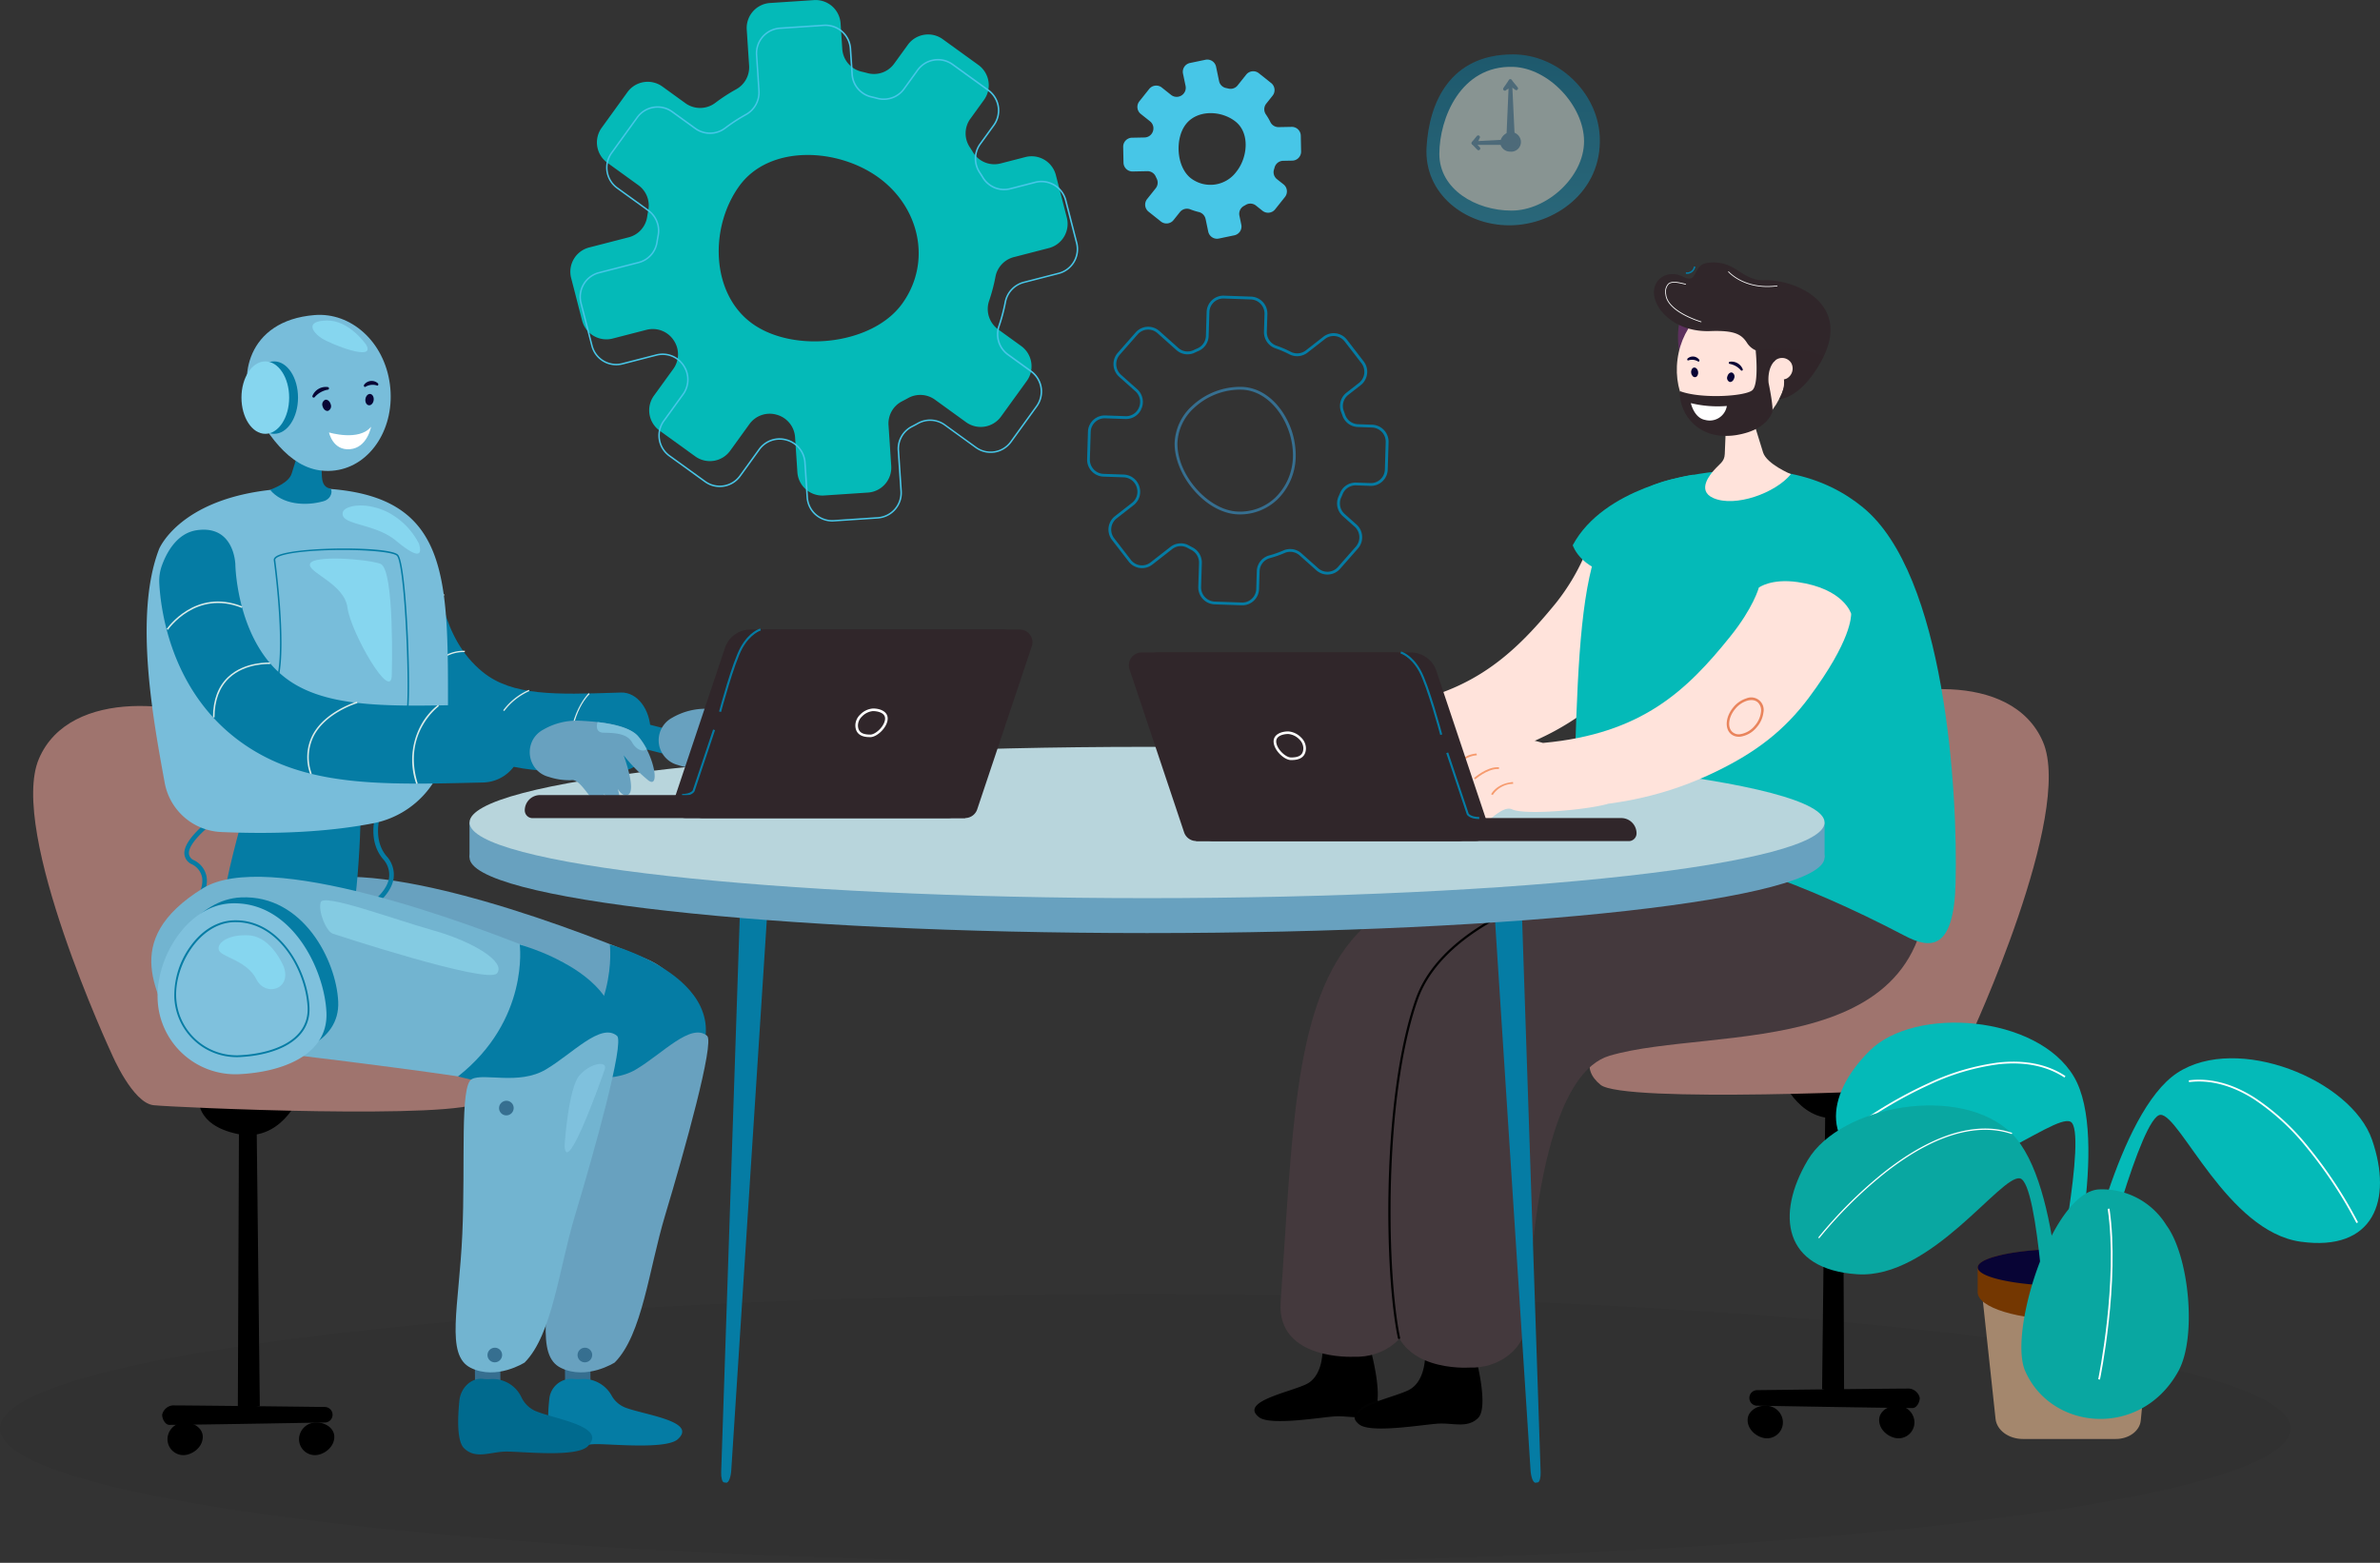 <svg xmlns="http://www.w3.org/2000/svg" xmlns:xlink="http://www.w3.org/1999/xlink" width="536" height="352" viewBox="0 0 536 352">
  <rect x="0" y="0" width="536" height="352" fill="#333333" stroke="none"/>
  <defs>
    <clipPath id="clip-path">
      <rect id="Rectangle_20336" data-name="Rectangle 20336" width="39.05" height="38.499" fill="none"/>
    </clipPath>
    <linearGradient id="linear-gradient" x1="0.5" x2="0.5" y2="1" gradientUnits="objectBoundingBox">
      <stop offset="0" stop-color="#087fa7"/>
      <stop offset="1" stop-color="#219bc0"/>
    </linearGradient>
  </defs>
  <g id="Group_54561" data-name="Group 54561" transform="translate(-269.894 -177.571)">
    <path id="Path_55560" data-name="Path 55560" d="M785.761,1301.86c0,16.7-115.481,30.243-257.933,30.243s-257.934-13.54-257.934-30.243,115.481-30.243,257.934-30.243,257.933,13.541,257.933,30.243" transform="translate(0 -802.532)" opacity="0.04"/>
    <path id="Path_55561" data-name="Path 55561" d="M1811.8,1142.754l4.953,1.234-.31-77.09-3.81,1.979Z" transform="translate(-1131.55 -652.296)"/>
    <path id="Path_55562" data-name="Path 55562" d="M1751.988,1355.289s26.225.471,34.969.538c.965.007,1.659-1.321,1.659-2.286a2.715,2.715,0,0,0-2.376-2.107c-8.562.045-34.251.358-34.251.358a1.748,1.748,0,0,0,0,3.5" transform="translate(-1086.372 -861.107)"/>
    <path id="Path_55563" data-name="Path 55563" d="M1867.961,1369.058a3.842,3.842,0,0,0-3.945-3.138c-1.945,0-3.945,1.283-3.945,3.228,0,2.421,2.449,4.124,4.393,4.124a3.6,3.6,0,0,0,3.5-4.214" transform="translate(-1166.972 -871.737)"/>
    <path id="Path_55564" data-name="Path 55564" d="M1756.656,1369.058a3.842,3.842,0,0,0-3.945-3.138c-1.945,0-3.945,1.283-3.945,3.228,0,2.421,2.448,4.124,4.393,4.124a3.6,3.6,0,0,0,3.5-4.214" transform="translate(-1085.29 -871.737)"/>
    <path id="Path_55565" data-name="Path 55565" d="M1801.207,1091.013s.941,6.254-8.742,8.271-13.852-8.271-13.852-8.271Z" transform="translate(-1107.193 -670.095)"/>
    <path id="Path_55566" data-name="Path 55566" d="M1652.563,828.306c2.226-14.073,5.157-54.226,19.748-62.871,11.21-6.642,37.8-9.854,44.785,6.458s-16.416,66.556-16.416,66.556-4.667,10.988-9.407,11.487-68.729,3.362-73.815-.8c-9.1-7.45,7.79-17.907,35.106-20.83" transform="translate(-987.106 -427.225)" fill="#9f746e"/>
    <path id="Path_55567" data-name="Path 55567" d="M476.094,1156.988l-4.953,1.234.311-77.09,3.811,1.979Z" transform="translate(-147.688 -662.742)"/>
    <path id="Path_55568" data-name="Path 55568" d="M443.748,1369.523s-26.225.471-34.968.538c-.966.007-1.659-1.321-1.659-2.286a2.715,2.715,0,0,1,2.376-2.107c8.563.045,34.251.359,34.251.359a1.748,1.748,0,0,1,0,3.5" transform="translate(-100.706 -871.552)"/>
    <path id="Path_55569" data-name="Path 55569" d="M411.69,1383.292a3.842,3.842,0,0,1,3.945-3.138c1.945,0,3.945,1.283,3.945,3.228,0,2.421-2.449,4.124-4.393,4.124a3.6,3.6,0,0,1-3.5-4.214" transform="translate(-104.02 -882.183)"/>
    <path id="Path_55570" data-name="Path 55570" d="M522.995,1383.292a3.842,3.842,0,0,1,3.945-3.138c1.945,0,3.945,1.283,3.945,3.228,0,2.421-2.449,4.124-4.393,4.124a3.6,3.6,0,0,1-3.5-4.214" transform="translate(-185.702 -882.183)"/>
    <path id="Path_55571" data-name="Path 55571" d="M437.977,1105.247s-.941,6.254,8.742,8.271,13.852-8.271,13.852-8.271Z" transform="translate(-123.332 -680.537)"/>
    <path id="Path_55572" data-name="Path 55572" d="M363.8,842.54c-2.226-14.073-5.157-54.226-19.748-62.871-11.21-6.642-37.8-9.853-44.786,6.458s16.416,66.556,16.416,66.556,4.666,10.988,9.407,11.487,68.729,3.362,73.815-.8c9.105-7.45-7.79-17.907-35.105-20.83" transform="translate(-20.603 -437.666)" fill="#9f746e"/>
    <path id="Path_55573" data-name="Path 55573" d="M1875.435,1105.769s9.894-37.732,1.656-51.617-35.846-15.935-46-5.811-11.42,22.484,4.406,27.705,36.891-13.671,40.839-11.729-3.919,39.967-3.919,39.967Z" transform="translate(-1140.146 -634.096)" fill="#04bab8"/>
    <path id="Path_55574" data-name="Path 55574" d="M1836.7,1090.587l-.247-.324a98.694,98.694,0,0,1,17.456-10.3,52.779,52.779,0,0,1,15.74-4.638c5.935-.637,11,.394,15.043,3.059l-.223.341c-3.966-2.613-8.937-3.621-14.777-3a52.369,52.369,0,0,0-15.616,4.605,98.227,98.227,0,0,0-17.375,10.249" transform="translate(-1149.638 -658.449)" fill="#fff"/>
    <path id="Path_55575" data-name="Path 55575" d="M1977.346,1304.212H1956.4c-3.2,0-5.875-1.963-6.15-4.518l-3.021-28.077h38.461l-2.737,28.436c-.226,2.347-2.67,4.16-5.61,4.16" transform="translate(-1230.937 -802.532)" fill="#a4876d"/>
    <path id="Path_55576" data-name="Path 55576" d="M1984.285,1237.592v5.583c0,3.454-9.145,6.254-20.427,6.254s-20.428-2.8-20.428-6.254v-5.583c0-1.753,5.268-3.257,12.736-3.877,2.374-.2,4.971-.31,7.692-.31,11.282,0,20.427,1.873,20.427,4.188" transform="translate(-1228.147 -774.545)" fill="#743701"/>
    <path id="Path_55577" data-name="Path 55577" d="M1984.288,1237.6a1.333,1.333,0,0,1-.557.976c-.909.78-2.9,1.48-5.619,2.022-1.062.213-2.239.4-3.5.564-.328.042-.662.083-1,.118-.2.025-.4.045-.6.065-1.052.11-2.158.2-3.305.269-.08.007-.16.012-.242.015q-.9.053-1.821.088c-.42.018-.844.03-1.274.043l-.5.01q-.985.019-2,.02c-.29,0-.577,0-.864-.005-.173,0-.348,0-.517-.005-.68-.01-1.352-.025-2.011-.05-1.1-.035-2.176-.092-3.21-.165l-.577-.043h0l-.459-.038-.52-.045c-1.134-.1-2.216-.223-3.233-.364-5.449-.75-9.031-2.027-9.031-3.475,0-.888,1.349-1.711,3.65-2.388a35.922,35.922,0,0,1,4.769-1c.1-.018.2-.033.3-.045h0c.182-.028.367-.053.555-.078,1.084-.146,2.239-.271,3.453-.371l.192-.015c1.2-.1,2.461-.173,3.762-.221q1.18-.049,2.411-.062c.437-.008.882-.01,1.327-.01q1.049,0,2.069.023c.17,0,.337,0,.5.01,1.2.03,2.371.083,3.5.156.3.018.609.04.909.063q1.442.1,2.778.256c1.274.14,2.468.311,3.56.5.185.032.367.065.544.1.122.023.245.045.365.07a21.129,21.129,0,0,1,4.356,1.264c1.185.529,1.844,1.119,1.844,1.741" transform="translate(-1228.15 -774.556)" fill="#080435"/>
    <path id="Path_55578" data-name="Path 55578" d="M2033.048,1122.534s7.642-38.255,21.122-47.087,39.172,1.524,43.856,15.1.407,25.236-16.092,22.935-27.142-28.573-31.538-28.573-13.987,37.624-13.987,37.624Z" transform="translate(-1293.914 -656.237)" fill="#04bab8"/>
    <path id="Path_55579" data-name="Path 55579" d="M2159.848,1122.629a98.8,98.8,0,0,0-11.119-16.885,52.605,52.605,0,0,0-12.006-11.03c-4.969-3.14-9.874-4.431-14.58-3.836l-.051-.4c4.8-.607,9.8.7,14.85,3.9a53.02,53.02,0,0,1,12.1,11.118,99.217,99.217,0,0,1,11.166,16.959Z" transform="translate(-1359.261 -669.575)" fill="#fff"/>
    <path id="Path_55580" data-name="Path 55580" d="M1845.657,1168.625s.2-39.017-11.224-50.4-38.672-6.446-45.989,5.9-5.47,24.635,11.152,25.724,32.326-22.484,36.631-21.594,6.138,39.685,6.138,39.685Z" transform="translate(-1111.416 -685.268)" fill="#09a7a1"/>
    <path id="Path_55581" data-name="Path 55581" d="M1808.711,1156.4l-.222-.172a98.8,98.8,0,0,1,14.333-14.34c13.933-11.169,23.655-11.2,29.36-9.232l-.093.265c-5.637-1.923-15.26-1.9-29.09,9.189a98.825,98.825,0,0,0-14.288,14.29" transform="translate(-1129.118 -699.912)" fill="#fff"/>
    <path id="Path_55582" data-name="Path 55582" d="M2013.09,1190.926a16.973,16.973,0,0,0-15.112-8.08c-10.475.381-20.592,32.015-16.7,40.893,5.957,13.595,26.222,15.19,34.526,0,4.156-7.6,2.432-25.794-2.712-32.813" transform="translate(-1255.296 -737.377)" fill="#09a7a1"/>
    <path id="Path_55583" data-name="Path 55583" d="M2045.84,1237.643l-.4-.084c.046-.218,4.531-21.981,2.145-38.371l.4-.059c2.4,16.462-2.1,38.3-2.15,38.514" transform="translate(-1303.01 -749.336)" fill="#fff"/>
    <g id="Group_54551" data-name="Group 54551" transform="translate(591.141 189.821)" opacity="0.5">
      <g id="Group_54550" data-name="Group 54550" transform="translate(0 0)">
        <g id="Group_54549" data-name="Group 54549" clip-path="url(#clip-path)">
          <path id="Path_55584" data-name="Path 55584" d="M1516,242.129c-.465-10.04-9.483-18.529-19.533-18.529-14.239,0-18.909,10.909-19.471,20.943-.583,10.423,8.6,17.556,18.654,17.556s20.927-7.5,20.35-19.971" transform="translate(-1476.968 -223.6)" fill="url(#linear-gradient)"/>
          <path id="Path_55585" data-name="Path 55585" d="M1520.489,250.909c0-7.995-7.981-16.512-15.971-16.768-11.822-.378-16.616,11.615-16.616,19.61s8.253,12.761,16.248,12.761,16.34-7.608,16.34-15.6" transform="translate(-1484.993 -231.329)" fill="#ddf6f2"/>
          <path id="Path_55586" data-name="Path 55586" d="M1543.981,291.139a2.294,2.294,0,0,0-2.364-1.819,2.659,2.659,0,0,0-2.274,2.418,2.258,2.258,0,0,0,2.274,1.993,2.184,2.184,0,0,0,2.364-2.592" transform="translate(-1522.743 -271.829)" fill="#68a1bf"/>
          <path id="Path_55587" data-name="Path 55587" d="M1543.514,259.41h-.4a.394.394,0,0,1-.394-.394c0-.218-.5-.957-.279-.957l.221-.464.474-10.8-.492.3a.394.394,0,1,1-.648-.447l1.213-1.759a.394.394,0,0,1,.718.224l.657,13.871c0,.217-.855.423-1.072.423" transform="translate(-1524.641 -239.1)" fill="#68a1bf"/>
          <path id="Path_55588" data-name="Path 55588" d="M1547.9,247.155a.394.394,0,0,1-.305-.145l-1.5-1.072a1.487,1.487,0,0,1,.214-1.128.394.394,0,0,1,.554.057l1.34,1.645a.394.394,0,0,1-.306.643" transform="translate(-1527.664 -239.1)" fill="#68a1bf"/>
          <path id="Path_55589" data-name="Path 55589" d="M1516.738,297.846a.392.392,0,0,1-.283-.121l-1.171-1.212a.394.394,0,0,1,.283-.668h0l9.3-.489c.217,0,.341.686.341.9v.4a.394.394,0,0,1-.395.394c-.218,0-.708.2-.708-.022l.315-.376-7.923-.018.524.543a.394.394,0,0,1-.284.668" transform="translate(-1505.006 -276.26)" fill="#68a1bf"/>
          <path id="Path_55590" data-name="Path 55590" d="M1515.566,294.285a.394.394,0,0,1-.306-.644l1.095-1.34a.394.394,0,0,1,.611.5l-.43,1a3.873,3.873,0,0,1-.97.482" transform="translate(-1505.005 -273.911)" fill="#68a1bf"/>
        </g>
      </g>
    </g>
    <path id="Path_55591" data-name="Path 55591" d="M1349.987,770.9s-15.762-4.09-21.186-.393-10.156,11.688-6.308,10.11a43.267,43.267,0,0,0,8.209-4.953s-6.279,8.973-3.582,10.3,7.33-7.163,7.33-7.163-8.089,9.646-5.135,10.073,9.01-6.446,9.01-6.446-9.495,7.885-6.052,8.3,7.656-5.558,10.6-4.936c3.747.793,8.491.835,10.113-.369Z" transform="translate(-771.436 -433.831)" fill="#ef9d6a"/>
    <path id="Path_55592" data-name="Path 55592" d="M1429.026,674.311l-1.667-14.53c22.177-1.825,32.4-11.467,42.343-23.614a47.8,47.8,0,0,0,6.965-11.931c1.523-3.595,7.834-4.3,11.7-3.766.07.01-1.774-2.93-1.7-2.919,10.5,1.586,12.691,4.809,12.691,4.809a56.745,56.745,0,0,1-11.1,26.5,58.991,58.991,0,0,1-22.006,17.713c-10.766,5.115-22.462,7.849-37.219,7.743" transform="translate(-849.421 -322.747)" fill="#ffe3db"/>
    <path id="Path_55593" data-name="Path 55593" d="M1432.029,1321.428s.177,6.009-3.791,7.923-15.65,4.084-11.043,7.7c2.643,2.076,14.454,0,17.81-.186s6.588,1.108,8.959-1.275c2.609-2.621-.806-14.772-.806-14.772a13.429,13.429,0,0,1-5.422,1.741,10.7,10.7,0,0,1-5.706-1.134" transform="translate(-841.185 -838.641)"/>
    <path id="Path_55594" data-name="Path 55594" d="M1346.756,1317.417s.171,5.794-3.655,7.64-15.09,3.937-10.648,7.426c2.549,2,13.936,0,17.172-.18s6.352,1.068,8.638-1.229c2.516-2.527-.777-14.243-.777-14.243a12.947,12.947,0,0,1-5.228,1.679,10.32,10.32,0,0,1-5.5-1.093" transform="translate(-779.024 -835.713)"/>
    <path id="Path_55595" data-name="Path 55595" d="M1353.489,977.66c2.6-36.77,2.874-65.536,15.817-81.3,14.166-17.254,55.223-27.064,70.124-27.615,24.3-.9,33.336,4.437,33.336,4.437,18.755,33.822-9.772,37.85-30.91,38.454q-1.047.03-2.1.073c-12.795.523-35.52,3.061-43.97,14.18-6.691,8.8-11.241,21.237-12.757,53.456-.291,6.182-6.093,10.9-13.1,10.621,0,0-17.367.918-16.434-12.307" transform="translate(-795.184 -506.804)" fill="#44393d"/>
    <path id="Path_55596" data-name="Path 55596" d="M1446.635,999.3c-.964-36.925-2.542-55.793,9.751-71.968,7.9-10.392,19.892-18.147,35.65-23.049,11.246-3.5,24.5-5.552,39.406-6.1,24.3-.9,35.191-3.331,35.191-3.331,5.868,48.711-47.469,39.582-71.133,46.537-11.428,3.359-17.09,27.407-18.606,59.626-.291,6.182-6.093,10.9-13.1,10.621,0,0-16.8,1.166-17.154-12.335" transform="translate(-863.095 -526.036)" fill="#44393d"/>
    <path id="Path_55597" data-name="Path 55597" d="M1666.114,583.026c-8.213-6.713-20.99-11.353-42.724-6.408s-21.074,27.286-22.631,80.6c0,0,26.839-2.858,74.74,22.281,5.842,3.066,11.091,3.364,11.484-11.831.536-20.7-2.369-69.517-20.869-84.637" transform="translate(-976.673 -291.178)" fill="#04bab8"/>
    <path id="Path_55598" data-name="Path 55598" d="M1447.128,1029.094a.255.255,0,0,1-.248-.2c-3.025-14.254-3.817-54.059,3.972-76.334,6.4-18.309,34.58-25.1,34.863-25.167a.255.255,0,0,1,.116.5c-.281.066-28.19,6.792-34.5,24.836-7.761,22.192-6.971,61.858-3.955,76.062a.254.254,0,0,1-.2.3.3.3,0,0,1-.053.007" transform="translate(-862.162 -549.913)" fill="#020202"/>
    <path id="Path_55599" data-name="Path 55599" d="M1418.515,1364.459a.2.2,0,0,1-.1-.023.217.217,0,0,1-.1-.292c.75-1.519,4.323-2.6,4.474-2.648a.208.208,0,0,1,.271.146.217.217,0,0,1-.146.271c-.036.01-3.542,1.076-4.209,2.423a.221.221,0,0,1-.2.122" transform="translate(-842.771 -868.482)" fill="#020202"/>
    <path id="Path_55600" data-name="Path 55600" d="M1725.864,492.428l-2.532-8.171-.737-2.379-4.333-13.987-.57,13.913-.341,8.351-.108,2.643c-.073,1.795-1.167,2.172-2.5,3.731-.539.632-3.991,4.463-.074,6.193,4.879,2.156,14-1.108,17.469-5.385-.027-.006-5.458-2.27-6.277-4.91" transform="translate(-1058.914 -212.97)" fill="#ffe3db"/>
    <path id="Path_55601" data-name="Path 55601" d="M1690.275,448.156a18.369,18.369,0,0,0,0,7.63c.883,4.245,5.2-6.189,5.2-6.189Z" transform="translate(-1042.077 -198.499)" fill="#5c305d"/>
    <path id="Path_55602" data-name="Path 55602" d="M1689,444.664c1.078-8.207,7.469-14.136,14.276-13.243s11.451,8.272,10.373,16.479-7.469,14.136-14.275,13.243-11.451-8.272-10.374-16.479" transform="translate(-1041.316 -186.153)" fill="#ffe3db"/>
    <path id="Path_55603" data-name="Path 55603" d="M1699.744,420.234l-6.017-.624a4.378,4.378,0,0,1-3.249-1.969c-1.233-1.93-2.716-2.92-8.329-2.71-7.107.267-11.8-3.97-12.568-7.689-.784-3.8,2.853-6.368,6.423-4.559s2.037-2.628,5.47-3.1c6.415-.88,7.616,4.064,12.868,3.9,6.886-.211,19.221,5.022,13.371,17.144Z" transform="translate(-1027.1 -162.788)" fill="#30262a"/>
    <path id="Path_55604" data-name="Path 55604" d="M1732.955,483.8a.252.252,0,0,1,.113-.464,2.728,2.728,0,0,1,2.9,1.653.254.254,0,0,1-.113.338.277.277,0,0,1-.338-.113,4.316,4.316,0,0,0-2.411-1.376.249.249,0,0,1-.155-.038" transform="translate(-1073.601 -224.289)" fill="#080435"/>
    <path id="Path_55605" data-name="Path 55605" d="M1733.037,493.767c-.158.58-.628.957-1.048.842a.976.976,0,0,1-.476-1.258c.158-.58.628-.957,1.049-.843a.976.976,0,0,1,.476,1.258" transform="translate(-1072.59 -231.022)" fill="#080435"/>
    <path id="Path_55606" data-name="Path 55606" d="M1697.829,479.858a.183.183,0,0,1-.136-.126.3.3,0,0,1,.1-.341,1.767,1.767,0,0,1,2.569.292.3.3,0,0,1,.005.352.186.186,0,0,1-.278.038,2.642,2.642,0,0,0-2.133-.245.168.168,0,0,1-.124.03" transform="translate(-1047.797 -221.098)" fill="#080435"/>
    <path id="Path_55607" data-name="Path 55607" d="M1702.531,489.319c.075.6-.216,1.124-.649,1.178s-.844-.386-.919-.982.216-1.124.649-1.178.844.386.919.982" transform="translate(-1050.201 -227.974)" fill="#080435"/>
    <path id="Path_55608" data-name="Path 55608" d="M1770.9,474.145s-4.155,8.967-10.047,9.624c0,0,4.765-6.833-5.278-11,0,0,9.22-1.451,15.324,1.373" transform="translate(-1090.287 -216.283)" fill="#302529"/>
    <path id="Path_55609" data-name="Path 55609" d="M1771.129,485.027a2.432,2.432,0,1,1,.984-3.491,2.573,2.573,0,0,1-.984,3.491" transform="translate(-1098.823 -222.216)" fill="#ffe3db"/>
    <path id="Path_55610" data-name="Path 55610" d="M1708.444,473.8s.8,7.524-.727,8.947-11.644,2.034-16.364.211a9.829,9.829,0,0,0,8.094,9.9,14.279,14.279,0,0,0,4.828-.016c3.3-.578,6.516-1.944,7.878-5.009.415-.933-.791-6.67-.791-6.67s-.453-3.367,1.505-5.119c0,0-2.261-2.032-4.423-2.244" transform="translate(-1043.156 -217.308)" fill="#302529"/>
    <path id="Path_55611" data-name="Path 55611" d="M1700.718,518.407a25.506,25.506,0,0,0,8.108.639,3.912,3.912,0,0,1-4.905,3.139c-2.491-.454-3.2-3.778-3.2-3.778" transform="translate(-1050.029 -250.036)" fill="#fff"/>
    <path id="Path_55612" data-name="Path 55612" d="M1696.6,404.726c-.033,0-.068,0-.1,0l.01-.338h.091a1.538,1.538,0,0,0,1.7-1.317l.337.033a1.889,1.889,0,0,1-2.034,1.625" transform="translate(-1046.931 -165.484)" fill="#057ca4"/>
    <path id="Path_55613" data-name="Path 55613" d="M1687.214,424.956c-.316-.093-7.751-2.3-8.073-6.306a2.7,2.7,0,0,1,.622-2.377c.816-.7,2.224-.374,3.464-.083.186.043.366.086.54.122l-.036.166c-.174-.036-.356-.079-.543-.122-1.2-.278-2.562-.6-3.315.046a2.559,2.559,0,0,0-.563,2.234c.313,3.893,7.875,6.134,7.951,6.154Z" transform="translate(-1034.179 -174.801)" fill="#fff"/>
    <path id="Path_55614" data-name="Path 55614" d="M1741.07,410.7c-5.943,0-8.827-3.37-8.858-3.41l.129-.106c.031.036,2.872,3.343,8.729,3.343a16.913,16.913,0,0,0,2.244-.152l.023.166a16.768,16.768,0,0,1-2.267.159" transform="translate(-1073.142 -168.505)" fill="#fff"/>
    <path id="Path_55615" data-name="Path 55615" d="M1627.924,578.873s-20.113,2.765-27.165,15.89c0,0,2.079,6.555,11.989,6.682s15.176-22.572,15.176-22.572" transform="translate(-976.673 -294.388)" fill="#04bab8"/>
    <path id="Path_55616" data-name="Path 55616" d="M811.441,793.219h0a2.778,2.778,0,0,1-3.362,2.018l-5.811-1.48a2.785,2.785,0,0,1,1.367-5.4l5.811,1.48a2.787,2.787,0,0,1,1.995,3.382" transform="translate(-389.163 -448.007)" fill="#057ca4"/>
    <path id="Path_55617" data-name="Path 55617" d="M626.691,665.764c-10.611,0-19.477-1.2-27.083-7.385C583.686,645.43,583.5,617.581,583.5,616.4c0,0-7.512-10.8-.035-10.226,6.344.488,9.972,5.821,11,9.483,1.995,7.114,2.25,19.869,11.824,27.656,6.665,5.42,16.516,5.1,30.151,4.659l1.016-.033c3.584-.106,6.556,3.724,6.641,8.575s-2.75,8.877-6.333,8.992l-1.013.033c-3.52.114-6.869.222-10.06.222" transform="translate(-227.688 -314.385)" fill="#057ca4"/>
    <path id="Path_55618" data-name="Path 55618" d="M830.452,778.722a14.962,14.962,0,0,1,7.978-1.941c4.469.178,10.962.895,13.234,3.479,3.593,4.086,5.094,12.022,2.329,9.962a35.853,35.853,0,0,1-5.572-5.668s3.194,8.5.755,9.007-4.41-7.261-4.41-7.261,4.508,9.412,2.048,9.145-5.907-7.032-5.907-7.032,6,8.287,3.15,7.911-5.053-6.654-7.492-6.146a14.655,14.655,0,0,1-5.024-.756,5.751,5.751,0,0,1-1.341-10.558Z" transform="translate(-409.047 -439.563)" fill="#68a1bf"/>
    <path id="Path_55619" data-name="Path 55619" d="M752.669,781.312c-2.643-11.53,3.553-17.693,3.617-17.753l.205.212c-2.134,2.069-5.619,8.385-3.534,17.475Z" transform="translate(-353.809 -429.872)" fill="#daebe8"/>
    <path id="Path_55620" data-name="Path 55620" d="M686.9,777.064c-.813-3.449-.983-8.451,2.822-12.675a14.782,14.782,0,0,1,4.962-3.592l.106.271a14.608,14.608,0,0,0-4.856,3.526c-2.049,2.281-4.189,6.279-2.746,12.4Z" transform="translate(-305.674 -427.848)" fill="#daebe8"/>
    <path id="Path_55621" data-name="Path 55621" d="M627.73,740.066h-.295c0-4.611,1.17-8.014,3.469-10.122a8.7,8.7,0,0,1,6.071-2.2l-.026.291a8.506,8.506,0,0,0-5.849,2.135c-2.233,2.049-3.367,5.379-3.37,9.9" transform="translate(-262.386 -403.591)" fill="#daebe8"/>
    <path id="Path_55622" data-name="Path 55622" d="M598.738,682.438l-.265-.132c.023-.047,2.327-4.595,6.369-5.873a7.842,7.842,0,0,1,6.265.791l-.139.258a7.526,7.526,0,0,0-6.036-.771c-3.921,1.242-6.172,5.68-6.193,5.727" transform="translate(-241.132 -365.715)" fill="#daebe8"/>
    <path id="Path_55623" data-name="Path 55623" d="M485.77,921.342c14.242-8.8,58.431,7.02,79.587,15.921,16.494,6.94,10.439,32.7-4.525,29.455-17.706-3.84-71.783-9.82-71.783-9.82-1.7-.3-9.165-.927-9.705-2.539-2.929-8.736-12.97-21.034,6.426-33.018" transform="translate(-149.883 -543.707)" fill="#68a1bf"/>
    <path id="Path_55624" data-name="Path 55624" d="M733.694,1005.8s26.295,7.131,30.912,1.1c16.662-21.762-17.012-30.8-17.012-30.8s2.251,16.948-13.9,29.7" transform="translate(-340.366 -585.777)" fill="#057ca4"/>
    <path id="Path_55625" data-name="Path 55625" d="M750.847,1327.109h0a2.843,2.843,0,0,1-2.885-2.816l-.036-4.426a2.9,2.9,0,0,1,2.838-2.905,2.843,2.843,0,0,1,2.885,2.815l.036,4.426a2.9,2.9,0,0,1-2.839,2.905" transform="translate(-350.811 -835.809)" fill="#366f90"/>
    <path id="Path_55626" data-name="Path 55626" d="M741.193,1343.214a7.259,7.259,0,0,1,6.829,3.648,6.082,6.082,0,0,0,2.991,2.727c4.242,1.7,16.507,3.093,11.962,7.182-2.608,2.346-15,1.051-18.5,1.106s-6.765,1.629-9.381-.669c-1.567-1.376-1.465-5.812-1.046-9.568a4.985,4.985,0,0,1,5.432-4.447,8.1,8.1,0,0,0,1.23.049q.244-.01.478-.027" transform="translate(-340.433 -855.036)" fill="#057ca4"/>
    <path id="Path_55627" data-name="Path 55627" d="M747.189,1124.438s-6.327,4.058-12.124,1.207-2.645-13.7-1.914-30.118-.591-33.509,2.149-34.93,10.612,1.406,16.631-2.143S764.343,1047.8,768,1050.86c1.74,1.457-5.134,26.068-9.465,40.453-3.645,12.107-5.111,26.854-11.345,33.124" transform="translate(-338.858 -639.978)" fill="#68a1bf"/>
    <path id="Path_55628" data-name="Path 55628" d="M768.428,1109.92a1.66,1.66,0,0,1,1.631-1.67,1.629,1.629,0,0,1,1.658,1.618,1.66,1.66,0,0,1-1.632,1.67,1.63,1.63,0,0,1-1.658-1.618" transform="translate(-365.856 -682.744)" fill="#366f90"/>
    <path id="Path_55629" data-name="Path 55629" d="M758.643,1318.534a1.66,1.66,0,0,1,1.631-1.67,1.63,1.63,0,0,1,1.658,1.618,1.66,1.66,0,0,1-1.631,1.67,1.63,1.63,0,0,1-1.658-1.618" transform="translate(-358.675 -835.737)" fill="#366f90"/>
    <path id="Path_55630" data-name="Path 55630" d="M505.651,970.8c-9.826.439-18.677-4.505-19.093-13.81s7.07-20.4,16.9-20.835c13.916-.622,21.462,14.18,21.878,23.485s-9.855,10.721-19.681,11.16" transform="translate(-158.99 -556.464)" fill="#057ca4"/>
    <path id="Path_55631" data-name="Path 55631" d="M499.848,971.955c-9.631.431-19.957.65-20.391-9.056s6.873-21.252,16.505-21.682c13.64-.61,21.08,14.849,21.514,24.555s-8,5.753-17.628,6.183" transform="translate(-153.777 -560.178)" fill="#7fc1dd"/>
    <path id="Path_55632" data-name="Path 55632" d="M507.56,986.415a14.071,14.071,0,0,1-13.986-13.473,18.936,18.936,0,0,1,3.575-11.437c2.61-3.645,6.039-5.74,9.656-5.9.2-.01.405-.013.606-.013,10.133,0,16.235,11.46,16.6,19.6.346,7.729-7.95,10.858-15.826,11.212-.208.01-.417.013-.624.013m-.149-30.408c-.194,0-.389,0-.586.013-7.513.337-13.163,9.523-12.834,16.9A13.656,13.656,0,0,0,507.56,986c.2,0,.4,0,.6-.013,7.676-.344,15.76-3.357,15.429-10.775-.357-7.974-6.307-19.2-16.182-19.2" transform="translate(-164.14 -570.735)" fill="#057ca4"/>
    <path id="Path_55633" data-name="Path 55633" d="M428.2,887.161l-.794-.656c.031-.036,3.075-3.787,2.469-6.882a4.188,4.188,0,0,0-2.317-2.88,2.786,2.786,0,0,1-1.652-2.347c-.189-3.612,6.806-8.521,7.6-9.07l.583.847c-2.038,1.4-7.294,5.594-7.16,8.17a1.814,1.814,0,0,0,1.116,1.5,5.153,5.153,0,0,1,2.837,3.585c.7,3.572-2.547,7.564-2.685,7.733" transform="translate(-114.491 -504.525)" fill="#057ca4"/>
    <path id="Path_55634" data-name="Path 55634" d="M579.695,881.061l-.52-.887c.046-.027,4.662-2.777,5.293-6.409a5.249,5.249,0,0,0-1.371-4.356c-4.209-5.035-.955-12.152-.814-12.453l.93.437c-.031.066-3.113,6.829.672,11.354a6.233,6.233,0,0,1,1.6,5.2c-.715,4.1-5.58,6.995-5.786,7.117" transform="translate(-226.97 -498.383)" fill="#057ca4"/>
    <path id="Path_55635" data-name="Path 55635" d="M466.428,822.965s-10.463,33.546-7.373,34.623,27.856-1.208,28.747-2.169,3.02-30.681.643-32.155-22.017-.3-22.017-.3" transform="translate(-138.399 -473.117)" fill="#057ca4"/>
    <path id="Path_55636" data-name="Path 55636" d="M396.768,603.867s5.411-13.634,32.528-13.78c34.572-.187,32.464,20.113,32.555,55.086a20.79,20.79,0,0,1-16.87,20.428c-7.971,1.545-19.1,2.618-34.164,1.963A13.544,13.544,0,0,1,398.056,656.5c-2.438-13.393-7.068-37.592-1.287-52.629" transform="translate(-91.065 -302.589)" fill="#78bdda"/>
    <path id="Path_55637" data-name="Path 55637" d="M409.557,921.342c14.243-8.8,58.431,7.02,79.587,15.921,16.494,6.94,10.439,32.7-4.525,29.455-17.706-3.84-71.783-9.82-71.783-9.82-1.7-.3-9.165-.927-9.705-2.539-2.928-8.736-12.97-21.034,6.426-33.018" transform="translate(-93.953 -543.707)" fill="#72b4d0"/>
    <path id="Path_55638" data-name="Path 55638" d="M657.481,1005.8s26.295,7.131,30.912,1.1c16.662-21.762-17.012-30.8-17.012-30.8s2.251,16.948-13.9,29.7" transform="translate(-284.436 -585.777)" fill="#057ca4"/>
    <path id="Path_55639" data-name="Path 55639" d="M674.634,1327.109h0a2.843,2.843,0,0,1-2.885-2.816l-.036-4.426a2.9,2.9,0,0,1,2.839-2.905,2.843,2.843,0,0,1,2.885,2.815l.036,4.426a2.9,2.9,0,0,1-2.839,2.905" transform="translate(-294.881 -835.809)" fill="#366f90"/>
    <path id="Path_55640" data-name="Path 55640" d="M665.011,1343.223a7.127,7.127,0,0,1,6.834,4.072,6.408,6.408,0,0,0,2.995,3.041c4.245,1.894,16.512,3.468,11.972,8.015-2.6,2.609-15,1.151-18.494,1.207s-6.763,1.806-9.382-.757c-1.569-1.535-1.473-6.476-1.059-10.659.3-3.017,2.72-5.288,5.426-4.946a7.267,7.267,0,0,0,1.231.057q.244-.011.478-.029" transform="translate(-284.535 -855.036)" fill="#006a8e"/>
    <path id="Path_55641" data-name="Path 55641" d="M670.976,1124.438s-6.327,4.058-12.124,1.207-2.645-13.7-1.914-30.118-.591-33.509,2.149-34.93,10.612,1.406,16.631-2.143,12.411-10.654,16.067-7.594c1.74,1.457-5.134,26.068-9.465,40.453-3.645,12.107-5.111,26.854-11.345,33.124" transform="translate(-282.928 -639.978)" fill="#72b4d0"/>
    <path id="Path_55642" data-name="Path 55642" d="M692.215,1109.92a1.66,1.66,0,0,1,1.631-1.67,1.629,1.629,0,0,1,1.658,1.618,1.66,1.66,0,0,1-1.631,1.67,1.63,1.63,0,0,1-1.658-1.618" transform="translate(-309.926 -682.744)" fill="#366f90"/>
    <path id="Path_55643" data-name="Path 55643" d="M682.43,1318.534a1.66,1.66,0,0,1,1.631-1.67,1.629,1.629,0,0,1,1.658,1.618,1.66,1.66,0,0,1-1.631,1.67,1.63,1.63,0,0,1-1.658-1.618" transform="translate(-302.745 -835.737)" fill="#366f90"/>
    <path id="Path_55644" data-name="Path 55644" d="M428.889,973.047c-9.826.439-18.129-6.748-18.545-16.052s7.07-20.4,16.9-20.835c13.916-.622,21.462,14.18,21.878,23.485s-10.4,12.963-20.229,13.4" transform="translate(-103.059 -556.463)" fill="#057ca4"/>
    <path id="Path_55645" data-name="Path 55645" d="M421.47,979.693A17.524,17.524,0,0,1,403.245,962.9c-.434-9.706,6.873-21.252,16.5-21.682,13.64-.61,21.08,14.849,21.514,24.555S431.1,979.262,421.47,979.693" transform="translate(-97.848 -560.172)" fill="#7fc1dd"/>
    <path id="Path_55646" data-name="Path 55646" d="M431.346,986.415a14.071,14.071,0,0,1-13.986-13.473,18.936,18.936,0,0,1,3.575-11.437c2.61-3.645,6.039-5.74,9.656-5.9.2-.01.405-.013.606-.013,10.133,0,16.235,11.46,16.6,19.6.346,7.729-7.95,10.858-15.826,11.212-.208.01-.417.013-.624.013m-.149-30.408c-.194,0-.389,0-.586.013-7.513.337-13.163,9.523-12.834,16.9A13.656,13.656,0,0,0,431.346,986c.2,0,.4,0,.6-.013,7.676-.344,15.76-3.357,15.429-10.775-.357-7.974-6.307-19.2-16.182-19.2" transform="translate(-108.209 -570.735)" fill="#057ca4"/>
    <path id="Path_55647" data-name="Path 55647" d="M498.473,528.832c2.73,3.337,7.959,3.709,11.993,2.573,2.042-.576,2.123-2.723,1.486-2.864-1.561-.346-1.776-1.695-1.833-3.1l-.075-1.835-.009-.228-.1-2.393-.172-4.127-.447-10.857-3.411,10.914-.58,1.857-1.991,6.379c-.641,2.059-3.788,3.227-4.863,3.677" transform="translate(-167.746 -240.932)" fill="#057ca4"/>
    <path id="Path_55648" data-name="Path 55648" d="M522.684,560.127a7.576,7.576,0,0,0,5.127,3.2l-.009-.228-.1-2.393c-1.885-.18-5.021-.58-5.021-.58" transform="translate(-185.513 -280.642)" fill="#057ca4"/>
    <path id="Path_55649" data-name="Path 55649" d="M510.981,459.388c-1.279-9.664-8.819-16.243-16.938-15.593-15.458,1.237-17.3,14.616-13.741,21.11,4.682,8.55,10.295,14.939,18.371,13.886s13.587-9.74,12.308-19.4" transform="translate(-153.281 -195.262)" fill="#78bdda"/>
    <path id="Path_55650" data-name="Path 55650" d="M537.835,505.3a.3.3,0,0,0-.134-.547,3.245,3.245,0,0,0-3.446,1.947.3.3,0,0,0,.134.4.33.33,0,0,0,.4-.133,5.132,5.132,0,0,1,2.861-1.62.3.3,0,0,0,.184-.045" transform="translate(-193.982 -239.997)" fill="#080435"/>
    <path id="Path_55651" data-name="Path 55651" d="M542.748,517.036c.188.683.745,1.127,1.244.992a1.146,1.146,0,0,0,.565-1.482c-.188-.683-.745-1.127-1.244-.992a1.146,1.146,0,0,0-.565,1.482" transform="translate(-200.192 -247.926)" fill="#080435"/>
    <path id="Path_55652" data-name="Path 55652" d="M580.874,500.658a.217.217,0,0,0,.161-.148.356.356,0,0,0-.116-.4,2.107,2.107,0,0,0-3.048.344.351.351,0,0,0-.006.415.222.222,0,0,0,.33.044,3.159,3.159,0,0,1,2.531-.288.2.2,0,0,0,.147.035" transform="translate(-225.961 -236.24)" fill="#080435"/>
    <path id="Path_55653" data-name="Path 55653" d="M579.067,511.8c-.089.7.256,1.324.77,1.388s1-.454,1.091-1.157-.256-1.324-.77-1.388-1,.454-1.09,1.157" transform="translate(-226.88 -244.336)" fill="#080435"/>
    <path id="Path_55654" data-name="Path 55654" d="M492.455,491.256c0,4.506-2.405,8.158-5.372,8.158s-5.372-3.653-5.372-8.158,2.405-8.158,5.372-8.158,5.372,3.653,5.372,8.158" transform="translate(-155.445 -224.13)" fill="#057ca4"/>
    <path id="Path_55655" data-name="Path 55655" d="M484.962,491.256c0,4.506-2.405,8.158-5.372,8.158s-5.372-3.653-5.372-8.158,2.405-8.158,5.372-8.158,5.372,3.653,5.372,8.158" transform="translate(-149.946 -224.13)" fill="#86d6ef"/>
    <path id="Path_55656" data-name="Path 55656" d="M511.488,681.889a23.723,23.723,0,0,1-4.179-.295c-2.815-.533-4.375-1.314-5.219-2.605-1.059-1.625-1.047-4.085.042-8.772,1.8-7.729-.737-26.17-.763-26.356v0c-.05-.4.243-.758.869-1.063,4.1-2.013,25.12-2.155,27.1-.185,1.347,1.337,2.044,14.264,2.226,18.193.371,8.007.437,16.995-.169,17.878-.947,1.384-12.485,3.208-19.908,3.208m-9.778-38.074c.038.278,2.562,18.706.756,26.482-1.066,4.585-1.089,6.968-.088,8.5.786,1.208,2.281,1.943,4.994,2.456,6.212,1.2,22.791-1.373,23.743-2.767.477-.7.526-8.626.108-17.67-.466-10.1-1.3-17.147-2.125-17.965-.761-.758-5.867-1.3-12.177-1.3h-.209c-6.811.013-12.433.619-14.323,1.546-.33.162-.715.417-.679.715" transform="translate(-169.824 -340.107)" fill="#057ca4"/>
    <path id="Path_55657" data-name="Path 55657" d="M548.314,539.641s6.78,2.06,9.475-1.288c0,0-.841,4.721-4.738,5.064s-4.738-3.777-4.738-3.777" transform="translate(-204.322 -264.668)" fill="#fff"/>
    <path id="Path_55658" data-name="Path 55658" d="M550.578,675.948s.688-23.9-2.58-25.007-15.137-1.963-15.824,0,7.74,4.438,8.428,9.9,9.921,21.592,9.976,15.107" transform="translate(-192.448 -346.392)" fill="#86d6ef"/>
    <path id="Path_55659" data-name="Path 55659" d="M543.692,946.25s34.852,11.48,36.954,8.932-5.312-7.137-14.326-9.675-24.754-8.41-25.369-6.352,1.232,6.6,2.741,7.094" transform="translate(-198.829 -558.373)" fill="#84cbe2"/>
    <path id="Path_55660" data-name="Path 55660" d="M747.686,1095.723c-.048-.548.876-13.25,3.322-16.078s6.381-3.41,5.732-1.443-8.48,24.1-9.054,17.522" transform="translate(-350.633 -659.839)" fill="#7fc1dd"/>
    <path id="Path_55661" data-name="Path 55661" d="M546.38,454s-3.782-5.532-8.827-5.437-3.214,2.645-1.226,3.967,12.407,5.491,10.053,1.47" transform="translate(-194.037 -198.8)" fill="#86d6ef"/>
    <path id="Path_55662" data-name="Path 55662" d="M702.341,803.3h0a2.779,2.779,0,0,1-3.362,2.018l-5.811-1.48a2.785,2.785,0,0,1,1.367-5.4l5.811,1.48a2.787,2.787,0,0,1,1.995,3.382" transform="translate(-309.098 -455.402)" fill="#057ca4"/>
    <path id="Path_55663" data-name="Path 55663" d="M462.682,682.505c-14.368,0-26.374-1.2-36.672-7.385-18.507-11.115-21.023-31.428-21.364-37.7a10.23,10.23,0,0,1,.586-4.026c1-2.771,3.3-7.289,7.854-7.959,8.513-1.252,8.689,7.712,8.689,7.712v-.038c0,.191.32,19.164,13.284,26.951,9.024,5.42,22.363,5.1,40.826,4.659l1.376-.033a8.791,8.791,0,0,1,8.995,8.813,8.9,8.9,0,0,1-8.759,8.759l-1.191.028c-4.766.114-9.3.223-13.622.223" transform="translate(-98.878 -328.439)" fill="#057ca4"/>
    <path id="Path_55665" data-name="Path 55665" d="M619.68,791.321a16.407,16.407,0,0,1,1.084-13.281,14.745,14.745,0,0,1,3.82-4.518l.2.278c-.083.059-8.294,6.1-4.775,17.422Z" transform="translate(-256.04 -437.181)" fill="#daebe8"/>
    <path id="Path_55666" data-name="Path 55666" d="M530.587,787.085a11.053,11.053,0,0,1,.551-8.845c2.86-5.356,9.913-7.448,9.984-7.468l.1.331c-.07.02-6.988,2.072-9.778,7.3a10.708,10.708,0,0,0-.525,8.573Z" transform="translate(-190.83 -435.164)" fill="#daebe8"/>
    <path id="Path_55667" data-name="Path 55667" d="M450.45,750.077h-.344c.005-3.932,1.16-7.011,3.438-9.143,3.774-3.535,9.388-3.211,9.446-3.214l-.023.344c-.046-.016-5.525-.314-9.191,3.122-2.2,2.066-3.322,5.058-3.325,8.891" transform="translate(-132.251 -410.915)" fill="#daebe8"/>
    <path id="Path_55668" data-name="Path 55668" d="M411.211,692.5l-.285-.192c.065-.093,6.437-9.332,17.039-5.085l-.126.318c-10.338-4.131-16.566,4.863-16.629,4.959" transform="translate(-103.498 -373.059)" fill="#daebe8"/>
    <path id="Path_55669" data-name="Path 55669" d="M765.526,829.907c-2.352-4.879-5.262-6.508-5.29-6.524l.139-.258c.123.066,3.017,1.681,5.416,6.657Z" transform="translate(-359.844 -473.575)" fill="#057ca4"/>
    <path id="Path_55670" data-name="Path 55670" d="M778.878,822.351c-.022-.073-2.167-7.067-4.792-7.842l.083-.278c2.777.814,4.9,7.74,4.99,8.034Z" transform="translate(-370.008 -467.05)" fill="#057ca4"/>
    <path id="Path_55671" data-name="Path 55671" d="M788.082,809.21a6.6,6.6,0,0,0-3.305-2.34l.053-.288a6.746,6.746,0,0,1,3.474,2.437Z" transform="translate(-377.854 -461.441)" fill="#057ca4"/>
    <path id="Path_55673" data-name="Path 55673" d="M881.269,991.556l-.493-.071c-.384-.055-.663-1.069-.623-2.265l5.062-151.2,7.323-5.862L882.443,988.5c-.079,1.789-.6,3.143-1.174,3.06" transform="translate(-447.844 -480.027)" fill="#057ca4"/>
    <path id="Path_55674" data-name="Path 55674" d="M1538.329,991.556l.493-.071c.384-.055.663-1.069.623-2.265l-5.062-151.2-7.323-5.862,10.1,156.341c.079,1.789.6,3.143,1.174,3.06" transform="translate(-922.587 -480.027)" fill="#057ca4"/>
    <path id="Path_55675" data-name="Path 55675" d="M972.384,855.513c0,9.411-68.315,17.04-152.586,17.04s-152.586-7.629-152.586-17.04,68.315-17.04,152.586-17.04,152.586,7.629,152.586,17.04" transform="translate(-291.577 -484.819)" fill="#68a1bf"/>
    <rect id="Rectangle_20337" data-name="Rectangle 20337" width="305.172" height="7.858" transform="translate(375.635 362.83)" fill="#68a1bf"/>
    <path id="Path_55676" data-name="Path 55676" d="M972.384,825.986c0,9.411-68.315,17.04-152.586,17.04s-152.586-7.629-152.586-17.04,68.315-17.04,152.586-17.04,152.586,7.629,152.586,17.04" transform="translate(-291.577 -463.159)" fill="#b8d5dc"/>
    <path id="Path_55677" data-name="Path 55677" d="M842.209,752.22h59.2a2.876,2.876,0,0,0,2.731-1.956l12.3-36.742a2.861,2.861,0,0,0-2.731-3.76H856.781a6.021,6.021,0,0,0-5.716,4.095l-11.587,34.6a2.861,2.861,0,0,0,2.731,3.76" transform="translate(-417.887 -390.396)" fill="#30262a"/>
    <path id="Path_55678" data-name="Path 55678" d="M856.171,752.22h59.2a2.876,2.876,0,0,0,2.731-1.956l12.3-36.742a2.861,2.861,0,0,0-2.731-3.76H870.743a6.021,6.021,0,0,0-5.716,4.095l-11.587,34.6a2.861,2.861,0,0,0,2.731,3.76" transform="translate(-428.133 -390.396)" fill="#30262a"/>
    <path id="Path_55679" data-name="Path 55679" d="M997.071,783c-.826,0-3.34,0-3.362-2.671a3.424,3.424,0,0,1,1.087-2.4,4.487,4.487,0,0,1,2.89-1.377c1.645,0,3.307.7,3.307,2.254,0,1.947-2.373,4.2-3.923,4.2m.616-5.869a3.927,3.927,0,0,0-2.474,1.208,2.851,2.851,0,0,0-.917,1.983c.012,1.466.841,2.1,2.776,2.1,1.268,0,3.337-2.019,3.337-3.615,0-1.317-1.71-1.672-2.721-1.672" transform="translate(-531.182 -439.403)" fill="#fff"/>
    <path id="Path_55681" data-name="Path 55681" d="M878.838,727.736l-.447-.119c.119-.45,2.948-11.049,4.854-14.482,1.938-3.489,4.316-4.177,4.418-4.2l.122.444c-.023.006-2.3.679-4.136,3.986-1.88,3.38-4.783,14.267-4.811,14.376" transform="translate(-446.554 -389.798)" fill="#057ca4"/>
    <path id="Path_55682" data-name="Path 55682" d="M847.053,809.313v-.463c1.912,0,2.387-.785,2.392-.794l4.6-13.737.437.146-4.615,13.777c-.038.08-.594,1.073-2.812,1.073" transform="translate(-423.556 -452.438)" fill="#057ca4"/>
    <path id="Path_55683" data-name="Path 55683" d="M1496.1,798.933s-16.406-4.778-21.8-1.033-9.445,12.6-5.611,10.993a43.269,43.269,0,0,0,8.166-5.025s-6.2,9.028-3.49,10.329,7.266-7.227,7.266-7.227-8,9.717-5.046,10.117,8.952-6.525,8.952-6.525-9.424,7.969-5.979,8.353,7.844-6.331,10.553-5.03,16.424.191,21.472-1.232Z" transform="translate(-878.65 -454.01)" fill="#ffe3db"/>
    <path id="Path_55684" data-name="Path 55684" d="M1503.227,817.343l-.354-.2a5.816,5.816,0,0,1,4.4-2.453l.053.4a5.529,5.529,0,0,0-4.1,2.247" transform="translate(-904.838 -467.39)" fill="#f69b6e"/>
    <path id="Path_55685" data-name="Path 55685" d="M1517.495,828.941l-.268-.3c.116-.1,2.784-2.44,5.3-2.44.112,0,.227.007.339.017l-.036.4c-.1-.006-.2-.013-.3-.013-2.364,0-5,2.314-5.033,2.337" transform="translate(-915.372 -475.83)" fill="#f69b6e"/>
    <path id="Path_55686" data-name="Path 55686" d="M1532.088,841.7l-.364-.186c.052-.1,1.274-2.443,4.927-2.744l.033.4a5.593,5.593,0,0,0-4.6,2.526" transform="translate(-926.011 -485.054)" fill="#f69b6e"/>
    <path id="Path_55687" data-name="Path 55687" d="M1577.638,719.79l-1.8-14.515c22.159-2.02,32.3-11.753,42.132-23.988,5.171-6.435,6.4-10.893,6.413-10.99,0,0,2.747-2.1,8.708-1.253,10.516,1.493,12.092,7.157,12.092,7.157-.047.552.151,5.873-9.467,18.806-5.632,7.574-12.067,12.4-20.933,16.71-10.72,5.21-22.391,8.047-37.149,8.072" transform="translate(-958.387 -360.376)" fill="#ffe3db"/>
    <path id="Path_55688" data-name="Path 55688" d="M1733.821,776.177a2.716,2.716,0,0,1-1.779-.609c-1.463-1.225-1.225-3.929.53-6.021a6.191,6.191,0,0,1,2.978-2.026,2.81,2.81,0,0,1,3.8,3.188,6.189,6.189,0,0,1-1.473,3.284,5.834,5.834,0,0,1-3.745,2.172c-.108.01-.212.013-.315.013m2.811-8.256a3.4,3.4,0,0,0-.93.139,5.635,5.635,0,0,0-2.7,1.844c-1.557,1.861-1.826,4.207-.6,5.234a2.125,2.125,0,0,0,1.683.467,5.246,5.246,0,0,0,3.365-1.97,5.632,5.632,0,0,0,1.346-2.983,2.5,2.5,0,0,0-.746-2.251,2.156,2.156,0,0,0-1.418-.48" transform="translate(-1072.313 -432.666)" fill="#e9845c"/>
    <path id="Path_55689" data-name="Path 55689" d="M1313.455,771.637h-59.2a2.876,2.876,0,0,1-2.731-1.956l-12.3-36.742a2.861,2.861,0,0,1,2.731-3.76h56.932a6.021,6.021,0,0,1,5.716,4.095l11.586,34.6a2.861,2.861,0,0,1-2.731,3.76" transform="translate(-711.243 -404.64)" fill="#30262a"/>
    <path id="Path_55690" data-name="Path 55690" d="M1299.493,771.637h-59.2a2.877,2.877,0,0,1-2.731-1.956l-12.3-36.742a2.861,2.861,0,0,1,2.731-3.76h56.932a6.02,6.02,0,0,1,5.716,4.095l11.587,34.6a2.861,2.861,0,0,1-2.731,3.76" transform="translate(-700.997 -404.64)" fill="#30262a"/>
    <path id="Path_55691" data-name="Path 55691" d="M1351.564,802.412c-1.549,0-3.923-2.251-3.923-4.2,0-1.559,1.661-2.254,3.307-2.254a4.5,4.5,0,0,1,2.888,1.374,3.448,3.448,0,0,1,1.089,2.406c-.021,2.672-2.536,2.672-3.361,2.672m-.616-5.869c-1.011,0-2.721.354-2.721,1.672,0,1.6,2.069,3.615,3.337,3.615,1.935,0,2.764-.629,2.776-2.1a2.868,2.868,0,0,0-.919-1.986,3.942,3.942,0,0,0-2.473-1.2" transform="translate(-790.919 -453.647)" fill="#fff"/>
    <path id="Path_55692" data-name="Path 55692" d="M1377.8,869.2h-95.749V874.4h97.441a1.749,1.749,0,0,0,1.75-1.75,3.442,3.442,0,0,0-3.443-3.443" transform="translate(-742.782 -507.378)" fill="#30262a"/>
    <path id="Path_55693" data-name="Path 55693" d="M1463.978,747.151c-.028-.109-2.931-11-4.812-14.376-1.837-3.307-4.114-3.979-4.136-3.986l.122-.444c.1.027,2.478.715,4.418,4.2,1.906,3.433,4.735,14.032,4.854,14.482Z" transform="translate(-869.728 -404.04)" fill="#057ca4"/>
    <path id="Path_55694" data-name="Path 55694" d="M1501.188,828.729c-2.218,0-2.774-.99-2.8-1.033l-4.629-13.817.437-.146,4.615,13.78c.007,0,.5.752,2.375.752Z" transform="translate(-898.152 -466.681)" fill="#057ca4"/>
    <path id="Path_55695" data-name="Path 55695" d="M577.027,613.538a16.372,16.372,0,0,0-7.113-7.127c-4.979-2.44-9.609-1.428-10.012,0-.853,3.027,7.054,2.392,11.935,6.443,3.329,2.763,6.348,4.589,5.19.683" transform="translate(-212.779 -313.512)" fill="#86d6ef"/>
    <path id="Path_55696" data-name="Path 55696" d="M1238.917,263.869l.6,2.862a2.025,2.025,0,0,0,2.4,1.567l3.479-.727a2.024,2.024,0,0,0,1.568-2.4l-.423-2.024a2.022,2.022,0,0,1,1.011-2.19q.224-.122.444-.253a2.011,2.011,0,0,1,2.274.17l1.468,1.169a2.024,2.024,0,0,0,2.845-.323l2.214-2.781a2.024,2.024,0,0,0-.322-2.844L1255,254.929a2.01,2.01,0,0,1-.674-2.175q.077-.243.146-.487a2.022,2.022,0,0,1,1.909-1.478l2.067-.04a2.024,2.024,0,0,0,1.984-2.064l-.07-3.555a2.024,2.024,0,0,0-2.063-1.984l-2.924.056a2.032,2.032,0,0,1-1.858-1.137,14.213,14.213,0,0,0-1.012-1.725,2.035,2.035,0,0,1,.075-2.422l1.434-1.8a2.024,2.024,0,0,0-.323-2.845l-2.78-2.213a2.025,2.025,0,0,0-2.845.323l-1.928,2.422a2.025,2.025,0,0,1-2.055.716q-.276-.067-.555-.123a2.015,2.015,0,0,1-1.569-1.568l-.674-3.23a2.024,2.024,0,0,0-2.4-1.568l-3.482.727a2.024,2.024,0,0,0-1.568,2.4l.58,2.775a2.026,2.026,0,0,1-.959,2.161l-.025.014a2.02,2.02,0,0,1-2.284-.163l-2.081-1.659a2.025,2.025,0,0,0-2.846.323l-2.215,2.783a2.025,2.025,0,0,0,.324,2.845l2.081,1.656a2.019,2.019,0,0,1,.671,2.19l-.01.03a2.025,2.025,0,0,1-1.891,1.419l-2.832.055a2.024,2.024,0,0,0-1.985,2.065l.072,3.557a2.024,2.024,0,0,0,2.064,1.983l3.3-.066a2.015,2.015,0,0,1,1.88,1.178q.117.258.244.513a2.023,2.023,0,0,1-.238,2.162l-1.929,2.421a2.024,2.024,0,0,0,.322,2.845l2.781,2.216a2.024,2.024,0,0,0,2.845-.322l1.435-1.8a2.035,2.035,0,0,1,2.342-.616,14.154,14.154,0,0,0,1.906.6,2.033,2.033,0,0,1,1.527,1.557m-3.352-9.2c-3.23-2.572-3.6-8.959-1.03-12.189s7.93-3.094,11.156-.521,2.74,8.044.168,11.274a7.263,7.263,0,0,1-10.293,1.437" transform="translate(-697.518 -36.999)" fill="#47c6e7"/>
    <path id="Path_55697" data-name="Path 55697" d="M1224.772,497.238l-.134,0-6.1-.212a3.827,3.827,0,0,1-3.673-3.946l.164-5.351a3.2,3.2,0,0,0-1.722-2.957c-.293-.149-.587-.306-.873-.467a3.114,3.114,0,0,0-3.448.273l-4.471,3.491a3.78,3.78,0,0,1-5.324-.684l-3.755-4.867a3.834,3.834,0,0,1,.662-5.355l3.839-2.994a3.19,3.19,0,0,0,1.039-3.567l-.018-.052a3.187,3.187,0,0,0-2.886-2.139l-4.565-.156a3.827,3.827,0,0,1-3.675-3.944l.185-6.149a3.786,3.786,0,0,1,3.909-3.685l4.568.16a3.141,3.141,0,0,0,3.007-1.932l.019-.046a3.21,3.21,0,0,0-.821-3.632l-3.65-3.257a3.841,3.841,0,0,1-.334-5.387l4.041-4.6a3.774,3.774,0,0,1,5.355-.316l4.248,3.792a3.124,3.124,0,0,0,3.425.512c.3-.143.6-.279.9-.406a3.175,3.175,0,0,0,1.9-2.831l.162-5.351a3.79,3.79,0,0,1,1.2-2.668,3.745,3.745,0,0,1,2.706-1.017l6.1.211a3.827,3.827,0,0,1,3.674,3.944l-.121,3.978a3.207,3.207,0,0,0,2.174,3.134,24.816,24.816,0,0,1,3.206,1.372,3.167,3.167,0,0,0,3.387-.3l3.965-3.091a3.78,3.78,0,0,1,5.322.687l3.751,4.867a3.833,3.833,0,0,1-.663,5.353l-2.8,2.185a3.169,3.169,0,0,0-1,3.657q.16.416.3.838a3.168,3.168,0,0,0,2.875,2.115l3.225.114a3.828,3.828,0,0,1,3.671,3.944l-.185,6.144a3.789,3.789,0,0,1-1.2,2.669,3.744,3.744,0,0,1-2.707,1.017l-3.221-.112a3.138,3.138,0,0,0-3,1.911q-.171.414-.356.819a3.188,3.188,0,0,0,.784,3.717l2.664,2.375a3.841,3.841,0,0,1,.334,5.388l-4.038,4.594a3.773,3.773,0,0,1-5.353.318l-3.766-3.358a3.179,3.179,0,0,0-3.367-.536,24.532,24.532,0,0,1-3.278,1.149,3.169,3.169,0,0,0-2.355,2.972l-.121,3.98a3.789,3.789,0,0,1-1.2,2.668,3.74,3.74,0,0,1-2.572,1.018m-13.858-13.964a3.728,3.728,0,0,1,1.825.477c.279.156.565.309.851.455a3.84,3.84,0,0,1,2.067,3.54l-.164,5.352a3.194,3.194,0,0,0,3.063,3.3l6.1.212a3.111,3.111,0,0,0,2.253-.846,3.161,3.161,0,0,0,1-2.226l.121-3.98a3.8,3.8,0,0,1,2.82-3.562,23.875,23.875,0,0,0,3.193-1.119,3.813,3.813,0,0,1,4.037.644l3.766,3.358a3.142,3.142,0,0,0,4.458-.264l4.038-4.594a3.207,3.207,0,0,0-.281-4.5l-2.663-2.376a3.815,3.815,0,0,1-.938-4.45q.181-.4.347-.8a3.776,3.776,0,0,1,3.6-2.3l3.221.112a3.117,3.117,0,0,0,2.253-.847,3.157,3.157,0,0,0,1-2.227l.186-6.145a3.2,3.2,0,0,0-3.062-3.293l-3.224-.114a3.8,3.8,0,0,1-3.45-2.541q-.141-.411-.3-.816a3.8,3.8,0,0,1,1.206-4.381l2.8-2.185a3.2,3.2,0,0,0,.551-4.469l-3.752-4.867a3.15,3.15,0,0,0-2.112-1.213,3.109,3.109,0,0,0-2.321.638l-3.965,3.091a3.8,3.8,0,0,1-4.064.366,24.264,24.264,0,0,0-3.124-1.337,3.836,3.836,0,0,1-2.6-3.749l.122-3.978a3.2,3.2,0,0,0-3.065-3.294l-6.1-.21a3.106,3.106,0,0,0-2.252.846,3.16,3.16,0,0,0-1,2.226l-.163,5.35a3.807,3.807,0,0,1-2.281,3.392c-.291.124-.586.257-.879.4a3.754,3.754,0,0,1-4.115-.611l-4.248-3.793a3.142,3.142,0,0,0-4.46.262l-4.041,4.6a3.208,3.208,0,0,0,.28,4.5l3.65,3.257a3.843,3.843,0,0,1,.983,4.346l-.31-.077.292.121a3.782,3.782,0,0,1-3.612,2.321l-4.568-.16a3.119,3.119,0,0,0-2.254.846,3.158,3.158,0,0,0-1,2.227l-.186,6.149a3.194,3.194,0,0,0,3.066,3.293l4.565.156a3.823,3.823,0,0,1,3.462,2.564l.018.051a3.824,3.824,0,0,1-1.248,4.271l-3.839,2.994a3.2,3.2,0,0,0-.551,4.471l3.756,4.867a3.152,3.152,0,0,0,2.113,1.212,3.116,3.116,0,0,0,2.322-.64l4.471-3.491a3.767,3.767,0,0,1,2.321-.8" transform="translate(-675.105 -183.331)" fill="#057ca4"/>
    <path id="Path_55698" data-name="Path 55698" d="M1278.595,533.328q-.221,0-.442-.008c-3.425-.119-7.049-2.109-9.942-5.461-2.806-3.25-4.418-7.263-4.312-10.735a11.9,11.9,0,0,1,3.971-8.273,15.883,15.883,0,0,1,11.165-4.25c3.392.116,6.551,1.995,8.895,5.291a17.62,17.62,0,0,1,3.232,10.522,13.781,13.781,0,0,1-4.207,9.623,12.138,12.138,0,0,1-8.359,3.291m-.056-28.1a15.291,15.291,0,0,0-10.238,4.088,11.279,11.279,0,0,0-3.771,7.832c-.219,7.177,6.923,15.312,13.645,15.546a11.526,11.526,0,0,0,8.348-3.113,13.15,13.15,0,0,0,4.008-9.181c.212-6.965-4.669-14.929-11.518-15.163q-.236-.008-.473-.008" transform="translate(-729.46 -239.895)" fill="#366f90"/>
    <path id="Path_55699" data-name="Path 55699" d="M852.417,235.483l7.884-2.035a5.638,5.638,0,0,0,4.05-6.865L861.881,217a5.638,5.638,0,0,0-6.868-4.052l-5.576,1.438a5.631,5.631,0,0,1-6.222-2.53q-.369-.608-.761-1.2a5.6,5.6,0,0,1,.18-6.346l3.064-4.234a5.638,5.638,0,0,0-1.264-7.874l-8.022-5.8a5.638,5.638,0,0,0-7.869,1.261l-3.069,4.237a5.6,5.6,0,0,1-5.964,2.154q-.685-.184-1.374-.342a5.632,5.632,0,0,1-4.357-5.119l-.378-5.744a5.638,5.638,0,0,0-6-5.255l-9.882.652a5.638,5.638,0,0,0-5.254,5.995l.534,8.129a5.659,5.659,0,0,1-2.925,5.316,39.663,39.663,0,0,0-4.669,3.036,5.666,5.666,0,0,1-6.746.1l-5.192-3.757a5.638,5.638,0,0,0-7.873,1.264l-5.8,8.02a5.638,5.638,0,0,0,1.264,7.871l6.985,5.053a5.638,5.638,0,0,1,2.258,5.623q-.151.778-.271,1.56a5.611,5.611,0,0,1-4.159,4.566l-8.9,2.291a5.638,5.638,0,0,0-4.054,6.866l2.471,9.593a5.638,5.638,0,0,0,6.866,4.053l7.644-1.97a5.642,5.642,0,0,1,6.133,2.39l.043.066a5.623,5.623,0,0,1-.16,6.375l-4.346,6a5.638,5.638,0,0,0,1.264,7.874l8.028,5.8a5.638,5.638,0,0,0,7.873-1.267l4.338-6a5.622,5.622,0,0,1,6.005-2.148l.085.023a5.641,5.641,0,0,1,4.19,5.079l.518,7.872a5.638,5.638,0,0,0,6,5.255l9.885-.658a5.638,5.638,0,0,0,5.251-6l-.609-9.171a5.61,5.61,0,0,1,3.036-5.38q.7-.358,1.394-.744a5.633,5.633,0,0,1,6.045.385l6.984,5.056a5.638,5.638,0,0,0,7.873-1.262l5.805-8.023a5.637,5.637,0,0,0-1.263-7.872l-5.2-3.759a5.667,5.667,0,0,1-2.014-6.435,39.456,39.456,0,0,0,1.416-5.379,5.661,5.661,0,0,1,4.135-4.448m-25.153,10.51c-6.74,9.316-24.46,11.175-33.776,4.435s-9.629-21.661-2.887-30.968,22.025-8.658,31.341-1.918,12.062,19.135,5.322,28.451" transform="translate(-354.197)" fill="#04bab8"/>
    <path id="Path_55700" data-name="Path 55700" d="M817.157,310.278a5.808,5.808,0,0,1-5.786-5.427l-.518-7.872a5.47,5.47,0,0,0-4.064-4.927l-.085-.023a5.481,5.481,0,0,0-5.824,2.083l-4.338,6a5.807,5.807,0,0,1-8.109,1.3l-8.028-5.8a5.807,5.807,0,0,1-1.3-8.111l4.346-6a5.482,5.482,0,0,0,.155-6.183l-.043-.066a5.47,5.47,0,0,0-5.949-2.319l-7.645,1.97a5.807,5.807,0,0,1-7.073-4.175l-2.471-9.593a5.807,5.807,0,0,1,4.176-7.072l8.9-2.291a5.431,5.431,0,0,0,4.034-4.428c.08-.521.171-1.048.272-1.566a5.479,5.479,0,0,0-2.19-5.454l-6.985-5.053a5.814,5.814,0,0,1-1.3-8.108l5.8-8.02a5.807,5.807,0,0,1,8.11-1.3l5.192,3.757a5.476,5.476,0,0,0,6.544-.1,39.9,39.9,0,0,1,4.688-3.049,5.52,5.52,0,0,0,2.838-5.157l-.534-8.128a5.814,5.814,0,0,1,5.412-6.175l9.882-.652a5.807,5.807,0,0,1,6.177,5.412l.379,5.744a5.43,5.43,0,0,0,4.226,4.965c.461.106.925.222,1.38.344a5.453,5.453,0,0,0,5.783-2.089l3.069-4.237a5.814,5.814,0,0,1,8.105-1.3l8.022,5.8a5.807,5.807,0,0,1,1.3,8.11l-3.064,4.234a5.451,5.451,0,0,0-.175,6.154c.261.4.518.8.763,1.209a5.43,5.43,0,0,0,6.035,2.454l5.576-1.438a5.807,5.807,0,0,1,7.074,4.174l2.47,9.586a5.814,5.814,0,0,1-4.172,7.072l-7.884,2.035-.042-.164.042.164a5.519,5.519,0,0,0-4.011,4.316,39.794,39.794,0,0,1-1.422,5.4,5.477,5.477,0,0,0,1.953,6.243l5.2,3.759a5.813,5.813,0,0,1,1.3,8.109l-5.805,8.023a5.807,5.807,0,0,1-8.11,1.3l-6.984-5.056a5.473,5.473,0,0,0-5.863-.374c-.458.256-.929.508-1.4.748a5.43,5.43,0,0,0-2.944,5.218l.608,9.171a5.814,5.814,0,0,1-5.408,6.179l-9.885.658q-.2.013-.394.013M805.32,291.51a5.679,5.679,0,0,1,1.471.193l.085.023a5.809,5.809,0,0,1,4.315,5.232l.518,7.872a5.468,5.468,0,0,0,5.819,5.1l9.885-.658a5.475,5.475,0,0,0,5.093-5.819l-.609-9.171a5.769,5.769,0,0,1,3.129-5.542c.467-.238.934-.487,1.388-.741a5.813,5.813,0,0,1,6.227.4l6.984,5.056a5.468,5.468,0,0,0,7.637-1.224l5.805-8.023a5.474,5.474,0,0,0-1.225-7.636l-5.2-3.759a5.815,5.815,0,0,1-2.076-6.627,39.46,39.46,0,0,0,1.41-5.356,5.86,5.86,0,0,1,4.26-4.581l7.883-2.035a5.475,5.475,0,0,0,3.928-6.659l-2.469-9.585a5.468,5.468,0,0,0-6.661-3.931l-5.576,1.438a5.768,5.768,0,0,1-6.41-2.607c-.244-.4-.5-.806-.757-1.2a5.792,5.792,0,0,1,.184-6.539l3.064-4.234a5.468,5.468,0,0,0-1.226-7.637l-8.022-5.8a5.475,5.475,0,0,0-7.632,1.223l-3.069,4.237a5.793,5.793,0,0,1-6.145,2.218c-.451-.121-.911-.236-1.368-.341a5.767,5.767,0,0,1-4.488-5.273l-.379-5.744a5.468,5.468,0,0,0-5.816-5.1l-9.882.652a5.475,5.475,0,0,0-5.1,5.815l.534,8.129a5.859,5.859,0,0,1-3.012,5.475,39.578,39.578,0,0,0-4.648,3.023,5.813,5.813,0,0,1-6.947.1l-5.192-3.757a5.468,5.468,0,0,0-7.636,1.226l-5.8,8.02A5.475,5.475,0,0,0,768.827,235l6.985,5.053a5.817,5.817,0,0,1,2.324,5.793c-.1.514-.191,1.037-.27,1.553a5.769,5.769,0,0,1-4.285,4.7l-8.9,2.291a5.468,5.468,0,0,0-3.932,6.66l2.471,9.593a5.468,5.468,0,0,0,6.66,3.931l7.645-1.97a5.809,5.809,0,0,1,6.318,2.462l.043.065a5.824,5.824,0,0,1-.164,6.567l-4.346,6a5.467,5.467,0,0,0,1.226,7.637l8.028,5.8a5.469,5.469,0,0,0,7.636-1.228l4.338-6a5.838,5.838,0,0,1,4.715-2.405" transform="translate(-359.845 -15.232)" fill="#47c6e7"/>
    <path id="Path_55701" data-name="Path 55701" d="M469.54,975.419s-2.706-6.833-7.894-7.126-7.556,2.148-6.616,3.563,6.3,2.27,8.316,6.325,7.951,2.314,6.194-2.762" transform="translate(-135.716 -580.048)" fill="#86d6ef"/>
    <path id="Path_55664" data-name="Path 55664" d="M744.891,800.3a35.742,35.742,0,0,1-5.568-5.661c.091.249,3.151,8.5.75,9-.753.158-1.458-.472-2.076-1.417.556,1.857.738,3.415-.284,3.3-.911-.1-1.959-1.092-2.917-2.3.94,1.784,1.435,3.351.161,3.181-2.85-.375-5.055-6.654-7.495-6.147a14.536,14.536,0,0,1-5.023-.756,5.593,5.593,0,0,1-3.459-2.6,5.865,5.865,0,0,1-.085-5.764,5.736,5.736,0,0,1,2.2-2.194l.252-.141a14.968,14.968,0,0,1,7.978-1.942c1.262.053,2.689.143,4.132.311,3.67.422,7.471,1.315,9.1,3.169a14.625,14.625,0,0,1,1.956,2.938c2.077,4.027,2.56,8.654.372,7.023" transform="translate(-328.981 -446.957)" fill="#68a1bf"/>
    <path id="Path_55672" data-name="Path 55672" d="M786.2,794.166c-.826.732-2.39.1-3.292-1.537-1.172-2.124-4.247-2.124-6.431-2.176s-1.335-2.393-1.335-2.393c3.67.422,7.471,1.315,9.1,3.169a14.625,14.625,0,0,1,1.956,2.938" transform="translate(-370.666 -447.851)" fill="#7dbfda"/>
    <path id="Path_55680" data-name="Path 55680" d="M717.407,849.786h95.749v5.192H715.715a1.749,1.749,0,0,1-1.75-1.75,3.442,3.442,0,0,1,3.442-3.443" transform="translate(-325.887 -493.134)" fill="#30262a"/>
  </g>
</svg>
